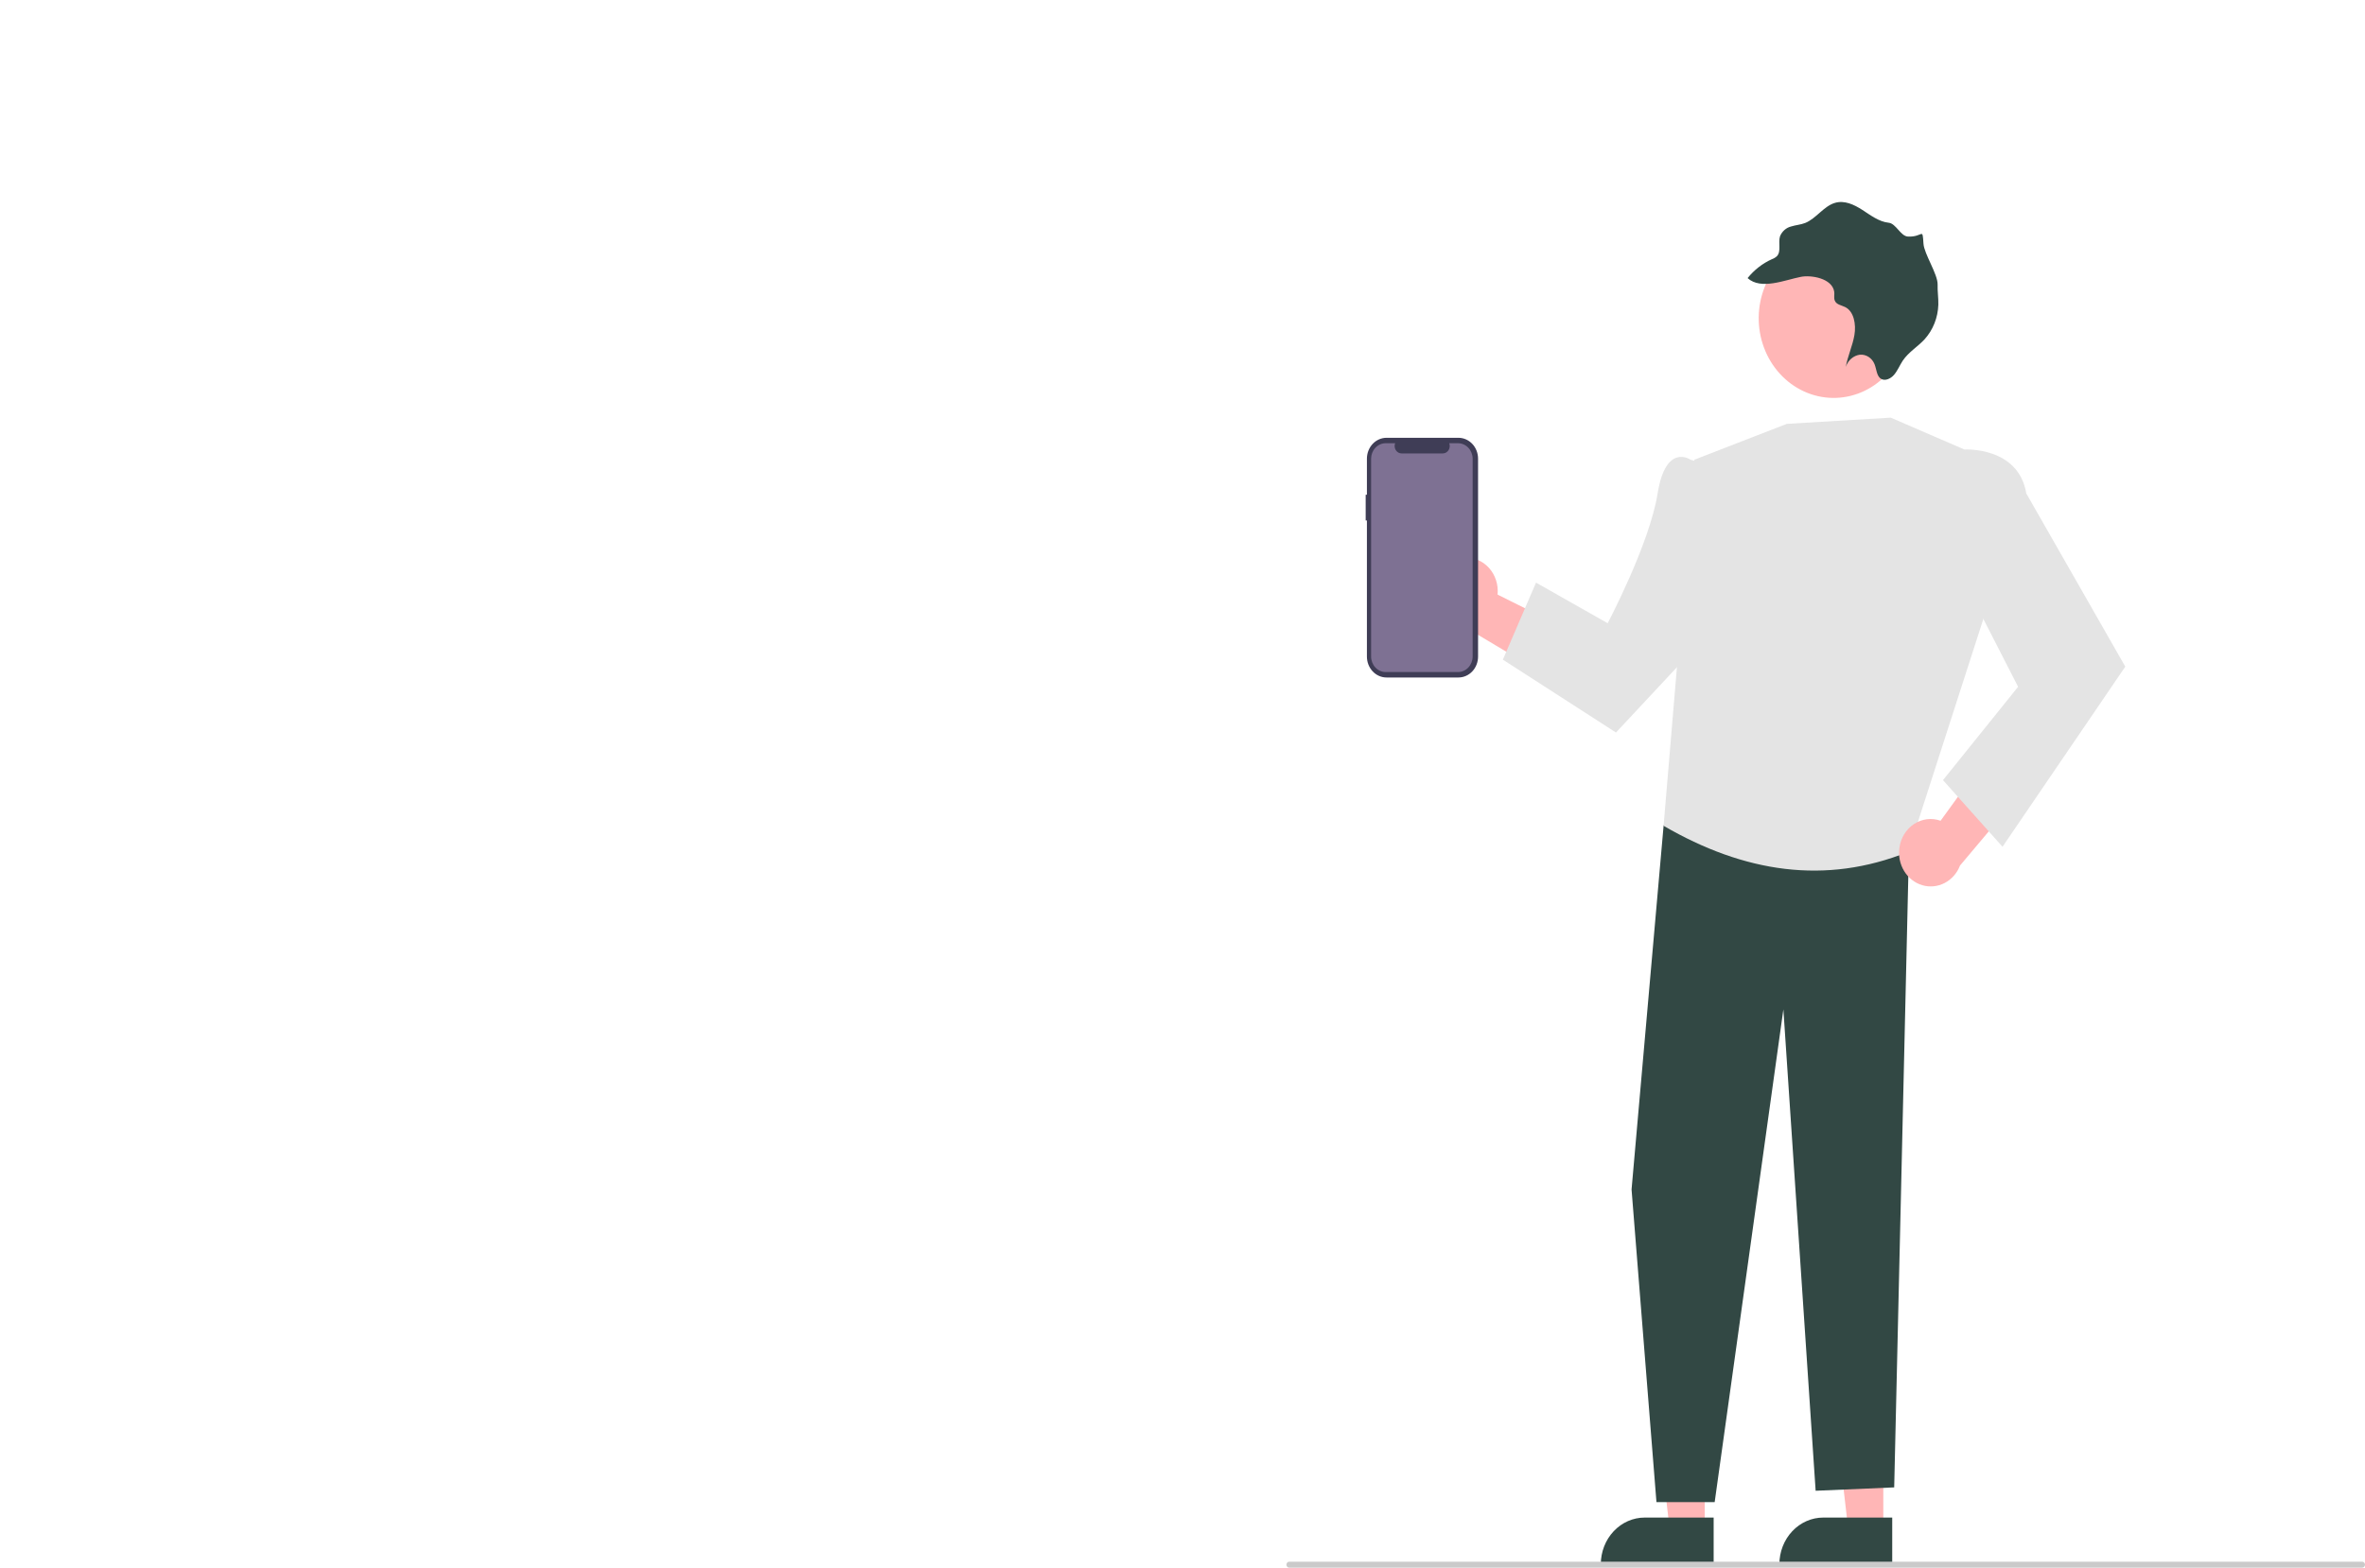 <svg width="647" height="429" viewBox="0 0 647 429" fill="none" xmlns="http://www.w3.org/2000/svg">
<g clip-path="url(#clip0_176_69)">
<path d="M400.506 152.614C401.763 152.518 403.024 152.715 404.2 153.193C405.377 153.671 406.441 154.418 407.317 155.38C408.193 156.343 408.86 157.498 409.271 158.765C409.682 160.031 409.827 161.378 409.696 162.711L437.418 176.536L423.849 185.374L399.604 170.891C397.515 170.508 395.629 169.323 394.306 167.56C392.983 165.797 392.313 163.579 392.425 161.326C392.536 159.074 393.42 156.942 394.909 155.337C396.399 153.731 398.39 152.762 400.506 152.614Z" fill="#FFB6B6"/>
<path d="M515.22 418.613L505.646 418.612L501.091 379.328L515.222 379.329L515.22 418.613Z" fill="#FFB6B6"/>
<path d="M517.661 415.287L498.807 415.287H498.806C495.619 415.287 492.563 416.634 490.31 419.031C488.057 421.428 486.791 424.679 486.79 428.068V428.484L517.661 428.485L517.661 415.287Z" fill="#324844"/>
<path d="M466.367 418.613L456.793 418.612L452.238 379.328L466.368 379.329L466.367 418.613Z" fill="#FFB6B6"/>
<path d="M468.809 415.287L449.954 415.287H449.953C446.767 415.287 443.711 416.634 441.457 419.031C439.204 421.428 437.938 424.679 437.938 428.068V428.484L468.808 428.485L468.809 415.287Z" fill="#324844"/>
<path d="M459.972 214.858L455.113 225.987L446.352 325.514L453.162 411.06H469.089L487.883 276.22L496.71 407.953L518.201 407.031L522.326 228.429L459.972 214.858Z" fill="#324844"/>
<path d="M537.408 123.013L517.262 114.294L488.826 115.99L463.547 125.791L455.112 225.987C477.105 238.763 499.383 242.25 522.048 233.115L543.084 167.854L537.408 123.013Z" fill="#E4E4E4"/>
<path d="M471.411 128.439L462.471 125.791C462.471 125.791 455.709 121.113 453.485 135.017C451.26 148.92 439.812 170.547 439.812 170.547L420.215 159.437L411.142 180.515L442.09 200.458L474.682 165.524L471.411 128.439Z" fill="#E4E4E4"/>
<path d="M520.451 95.73C521.536 93.109 522.126 90.287 522.186 87.424C522.247 84.561 521.776 81.713 520.802 79.043C519.828 76.373 518.369 73.934 516.508 71.864C514.647 69.794 512.422 68.134 509.958 66.979C507.495 65.825 504.842 65.197 502.15 65.133C499.459 65.069 496.782 65.569 494.272 66.606C491.762 67.642 489.469 69.194 487.523 71.173C485.578 73.153 484.017 75.52 482.932 78.141L482.814 78.429C480.657 83.74 480.572 89.744 482.576 95.122C483.569 97.784 485.045 100.213 486.919 102.269C488.794 104.325 491.031 105.968 493.503 107.104C498.495 109.399 504.139 109.49 509.194 107.358C514.249 105.225 518.301 101.044 520.458 95.734L520.451 95.73Z" fill="#FFB6B6"/>
<path d="M492.618 75.771C488.356 76.594 481.759 79.448 478.098 76.099C479.906 73.852 482.18 72.082 484.741 70.93C485.246 70.752 485.713 70.471 486.117 70.103C487.365 68.761 486.4 66.449 486.971 64.635C487.249 63.972 487.667 63.387 488.193 62.925C488.72 62.463 489.34 62.138 490.004 61.975C491.275 61.57 492.606 61.505 493.855 61.014C496.809 59.833 498.909 56.453 501.936 55.535C504.575 54.723 507.229 55.985 509.506 57.457C511.783 58.929 514.035 60.676 516.698 60.956C518.689 61.149 519.949 64.632 521.947 64.734C526.135 64.951 525.902 62.014 526.212 66.694C526.39 69.487 530.141 75.042 530.08 77.859C530.018 79.705 530.325 81.533 530.276 83.384C530.163 86.91 528.834 90.269 526.541 92.819C524.635 94.904 522.155 96.311 520.55 98.688C519.716 99.95 519.137 101.423 518.166 102.565C517.194 103.707 515.549 104.394 514.464 103.579C513.38 102.764 513.36 100.999 512.822 99.657C512.492 98.834 511.928 98.141 511.21 97.676C510.491 97.21 509.654 96.996 508.815 97.062C507.944 97.183 507.122 97.561 506.441 98.152C505.76 98.743 505.248 99.524 504.962 100.408C505.47 97.441 506.809 94.661 507.317 91.692C507.826 88.723 507.163 85.176 504.76 84.017C503.728 83.506 502.334 83.369 501.919 82.192C501.665 81.483 501.897 80.645 501.799 79.878C501.271 76.12 495.398 75.191 492.618 75.771Z" fill="#324844"/>
<path d="M519.633 231.956C519.817 230.63 520.272 229.364 520.965 228.245C521.659 227.127 522.575 226.184 523.648 225.483C524.721 224.782 525.926 224.339 527.177 224.187C528.429 224.035 529.696 224.176 530.891 224.601L549.588 198.81L554.757 214.817L536.209 236.855C535.405 238.942 533.909 240.643 532.004 241.635C530.099 242.627 527.919 242.842 525.876 242.238C523.833 241.634 522.069 240.254 520.918 238.359C519.767 236.464 519.31 234.186 519.633 231.956Z" fill="#FFB6B6"/>
<path d="M530.951 127.878L537.409 123.013C537.409 123.013 552.183 122.113 554.332 135.017L581.423 182.425L547.834 231.72L531.549 213.484L552.097 187.94L534.845 154.243L530.951 127.878Z" fill="#E4E4E4"/>
<path d="M373.611 135.39H373.95V125.516C373.95 124.766 374.089 124.023 374.359 123.33C374.629 122.636 375.025 122.006 375.523 121.476C376.022 120.945 376.614 120.524 377.266 120.237C377.918 119.95 378.616 119.802 379.322 119.802H398.986C399.691 119.802 400.39 119.95 401.041 120.237C401.693 120.524 402.285 120.945 402.784 121.476C403.283 122.006 403.679 122.636 403.949 123.33C404.218 124.023 404.357 124.766 404.357 125.516V179.683C404.357 180.433 404.218 181.176 403.949 181.87C403.679 182.563 403.283 183.193 402.784 183.724C402.285 184.254 401.693 184.675 401.041 184.962C400.39 185.25 399.691 185.397 398.986 185.397H379.322C378.616 185.397 377.918 185.25 377.266 184.962C376.614 184.675 376.022 184.254 375.523 183.724C375.025 183.193 374.629 182.563 374.359 181.87C374.089 181.176 373.95 180.433 373.95 179.683V142.418H373.611V135.39Z" fill="#3F3D56"/>
<path d="M379.106 121.289H381.673C381.555 121.596 381.51 121.93 381.541 122.261C381.573 122.592 381.681 122.909 381.856 123.185C382.03 123.461 382.265 123.687 382.541 123.844C382.817 124 383.125 124.082 383.437 124.082H394.702C395.015 124.082 395.323 124 395.599 123.844C395.874 123.687 396.11 123.461 396.284 123.185C396.458 122.909 396.566 122.592 396.598 122.261C396.63 121.93 396.585 121.596 396.467 121.289H398.864C399.928 121.289 400.949 121.738 401.701 122.538C402.453 123.339 402.876 124.424 402.876 125.556V179.643C402.876 180.775 402.453 181.86 401.701 182.661C400.949 183.461 399.928 183.911 398.864 183.911H379.106C378.042 183.911 377.022 183.461 376.269 182.661C375.517 181.86 375.094 180.775 375.094 179.643V125.556C375.094 124.424 375.517 123.339 376.269 122.538C377.022 121.738 378.042 121.289 379.106 121.289Z" fill="#7E7193"/>
<path d="M352.698 429H646.23C646.434 429 646.63 428.914 646.774 428.76C646.919 428.606 647 428.398 647 428.18C647 427.963 646.919 427.755 646.774 427.601C646.63 427.447 646.434 427.361 646.23 427.361H352.698C352.494 427.361 352.298 427.447 352.153 427.601C352.009 427.755 351.927 427.963 351.927 428.18C351.927 428.398 352.009 428.606 352.153 428.76C352.298 428.914 352.494 429 352.698 429Z" fill="#CACACA"/>
</g>
<defs>
<clipPath id="clip0_176_69">
<rect width="647" height="429" fill="white" transform="matrix(-1 0 0 1 647 0)"/>
</clipPath>
</defs>
</svg>
